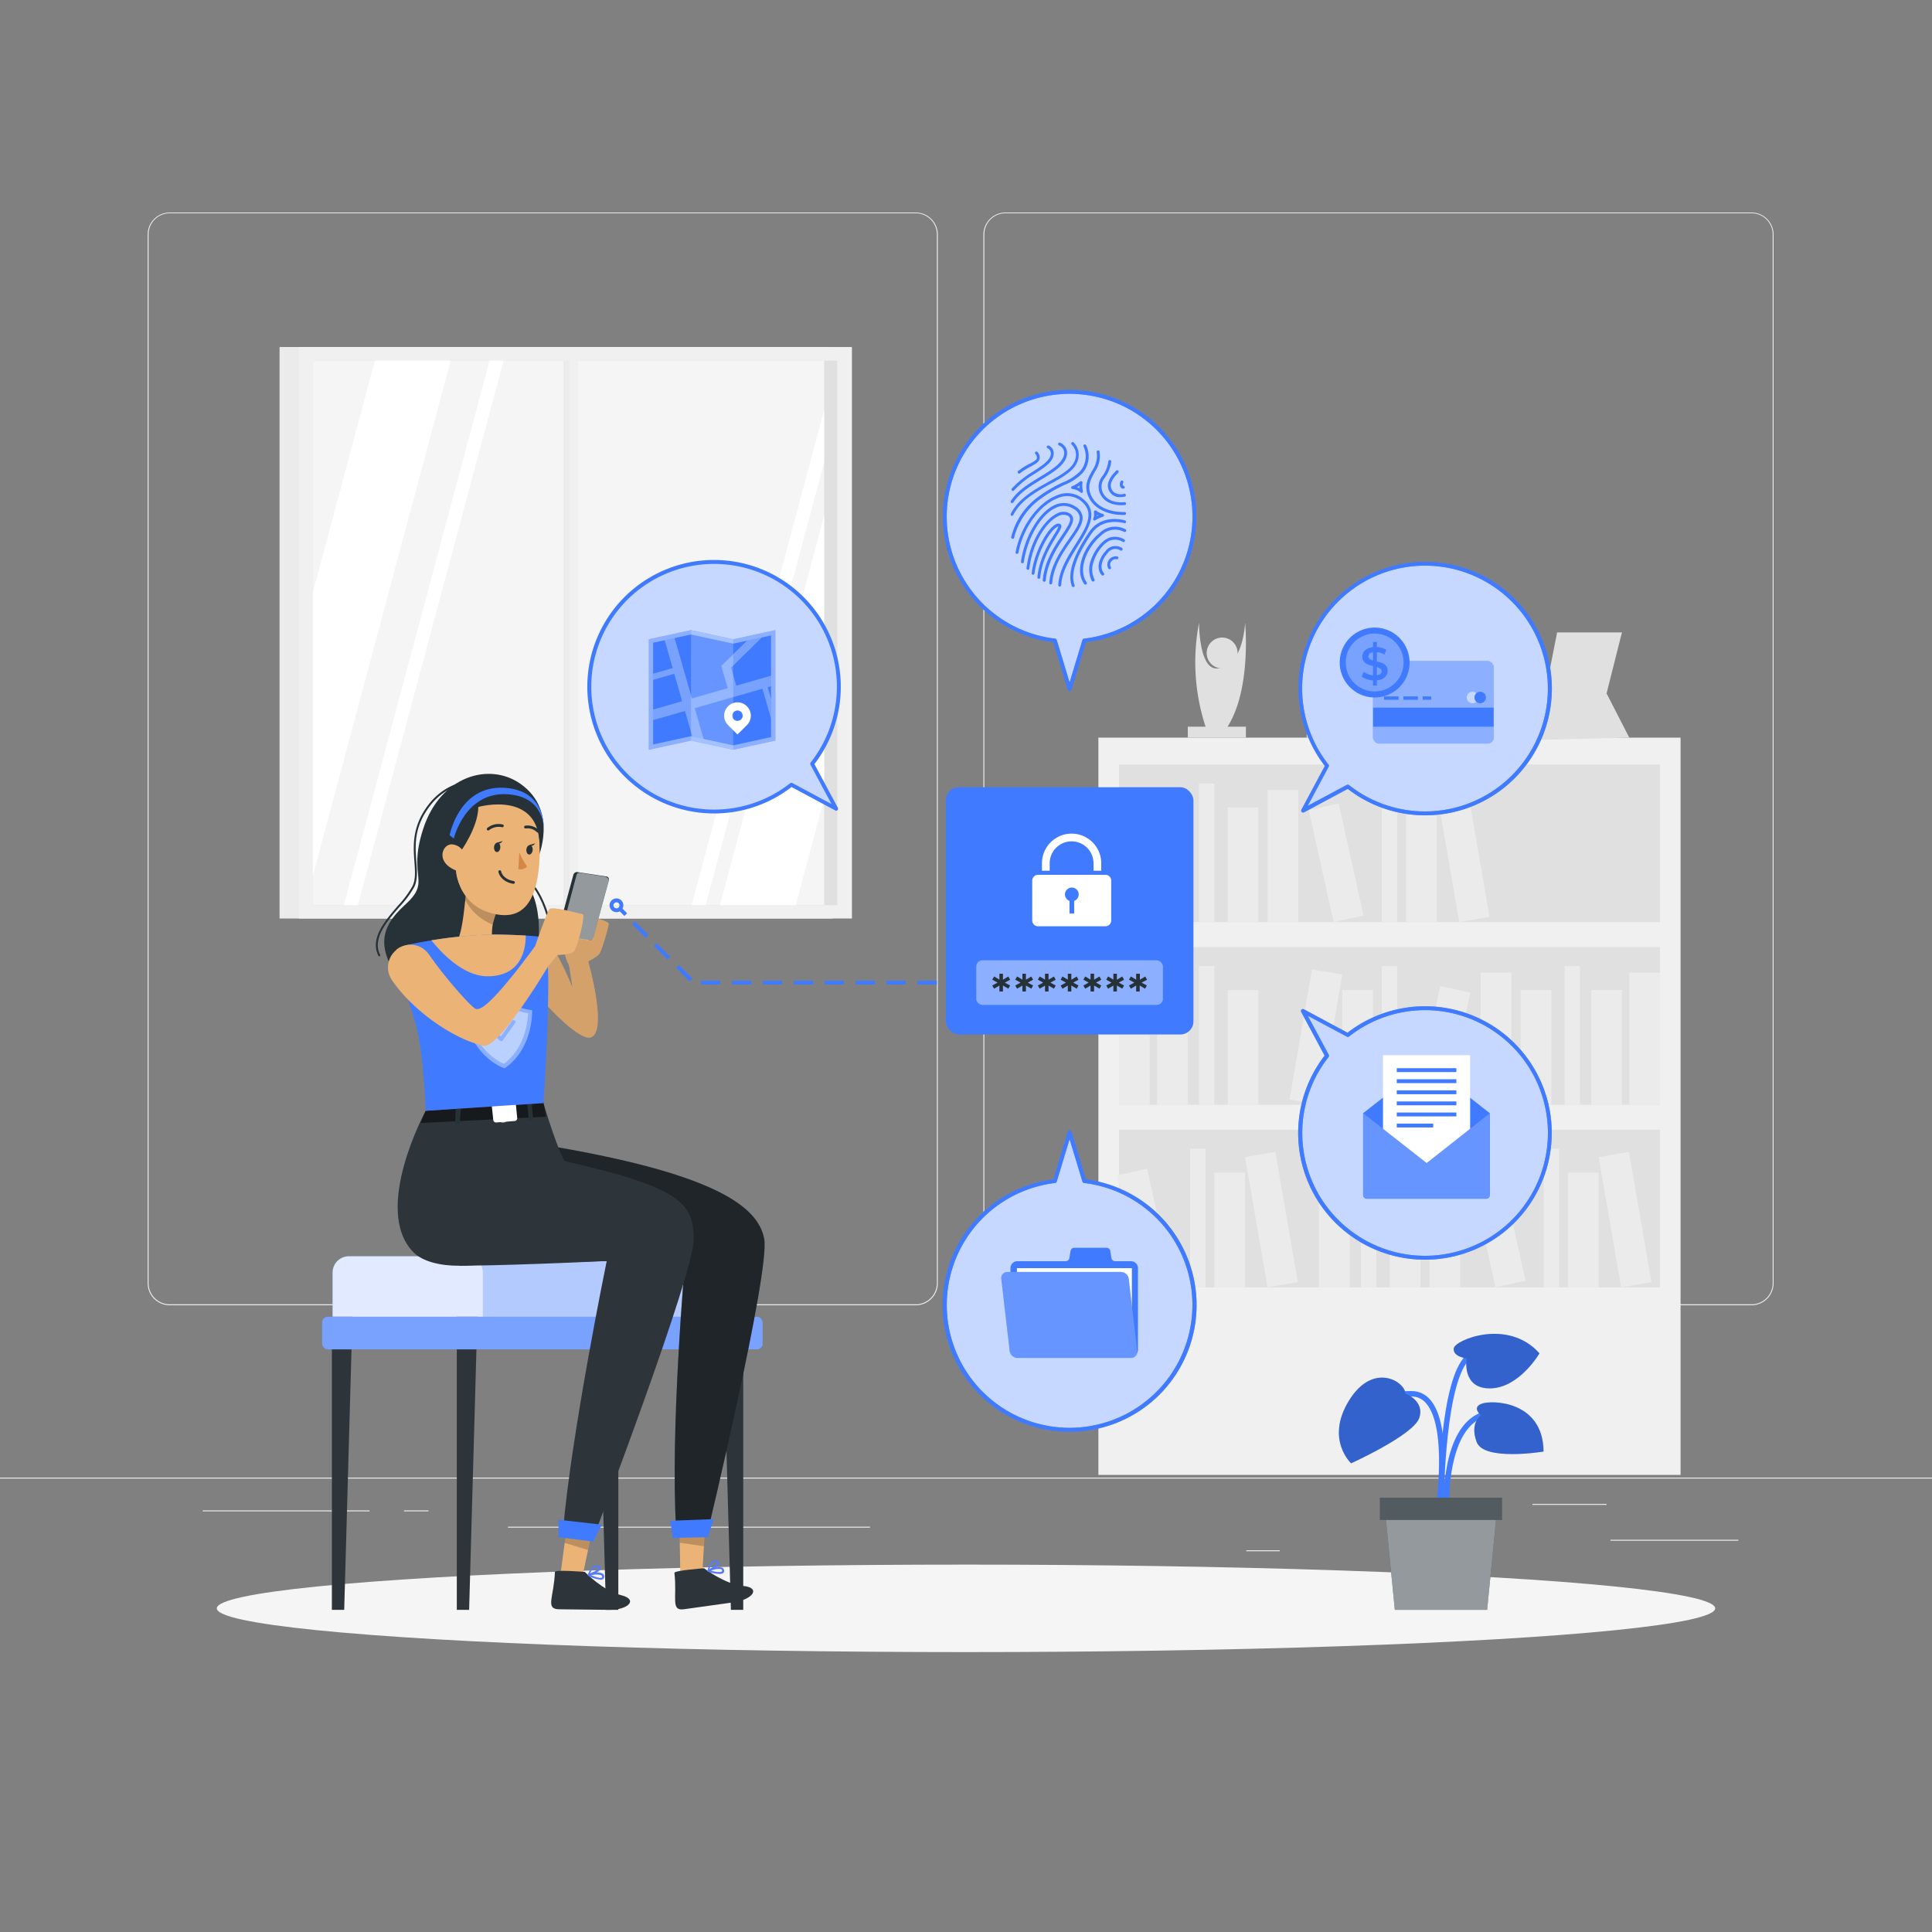 <svg xmlns="http://www.w3.org/2000/svg" viewBox="0 0 500 500"><rect x="0" y="0" width="500" height="500" fill="#808080" stroke="none"/><g id="freepik--background-complete--inject-58"><rect y="382.4" width="500" height="0.25" style="fill:#ebebeb"></rect><rect x="416.78" y="398.49" width="33.12" height="0.25" style="fill:#ebebeb"></rect><rect x="322.53" y="401.21" width="8.69" height="0.25" style="fill:#ebebeb"></rect><rect x="396.59" y="389.21" width="19.19" height="0.25" style="fill:#ebebeb"></rect><rect x="52.46" y="390.89" width="43.19" height="0.25" style="fill:#ebebeb"></rect><rect x="104.56" y="390.89" width="6.33" height="0.25" style="fill:#ebebeb"></rect><rect x="131.47" y="395.11" width="93.68" height="0.25" style="fill:#ebebeb"></rect><path d="M237,337.8H43.91a5.71,5.71,0,0,1-5.7-5.71V60.66A5.71,5.71,0,0,1,43.91,55H237a5.71,5.71,0,0,1,5.71,5.71V332.09A5.71,5.71,0,0,1,237,337.8ZM43.91,55.2a5.46,5.46,0,0,0-5.45,5.46V332.09a5.46,5.46,0,0,0,5.45,5.46H237a5.47,5.47,0,0,0,5.46-5.46V60.66A5.47,5.47,0,0,0,237,55.2Z" style="fill:#ebebeb"></path><path d="M453.31,337.8H260.21a5.72,5.72,0,0,1-5.71-5.71V60.66A5.72,5.72,0,0,1,260.21,55h193.1A5.71,5.71,0,0,1,459,60.66V332.09A5.71,5.71,0,0,1,453.31,337.8ZM260.21,55.2a5.47,5.47,0,0,0-5.46,5.46V332.09a5.47,5.47,0,0,0,5.46,5.46h193.1a5.47,5.47,0,0,0,5.46-5.46V60.66a5.47,5.47,0,0,0-5.46-5.46Z" style="fill:#ebebeb"></path><rect x="72.35" y="89.81" width="143.13" height="147.9" style="fill:#ebebeb"></rect><rect x="77.35" y="89.81" width="143.13" height="147.9" style="fill:#f0f0f0"></rect><rect x="80.96" y="93.32" width="135.73" height="140.95" style="fill:#e0e0e0"></rect><rect x="80.95" y="93.32" width="132.34" height="140.95" style="fill:#f5f5f5"></rect><rect x="145.81" y="93.32" width="2.69" height="140.95" style="fill:#ebebeb"></rect><polygon points="130.33 93.32 92.61 234.27 88.99 234.27 126.71 93.32 130.33 93.32" style="fill:#fff"></polygon><rect x="147.34" y="91.14" width="2.3" height="145.83" style="fill:#f0f0f0"></rect><polygon points="116.64 93.32 80.95 226.71 80.95 153.39 97.02 93.32 116.64 93.32" style="fill:#fff"></polygon><polygon points="213.29 106.11 213.29 119.64 182.61 234.27 178.99 234.27 213.29 106.11" style="fill:#fff"></polygon><polygon points="213.29 133.43 213.29 206.75 205.93 234.27 186.31 234.27 213.29 133.43" style="fill:#fff"></polygon><rect x="284.26" y="190.9" width="150.67" height="190.8" style="fill:#f0f0f0"></rect><rect x="289.59" y="197.85" width="140.02" height="40.8" style="fill:#e0e0e0"></rect><rect x="289.59" y="204.46" width="7.95" height="34.19" style="fill:#ebebeb"></rect><rect x="328.05" y="204.46" width="7.95" height="34.19" style="fill:#ebebeb"></rect><rect x="374.68" y="204.03" width="7.95" height="34.19" transform="translate(-32.05 67.52) rotate(-9.78)" style="fill:#ebebeb"></rect><rect x="299.45" y="208.97" width="7.95" height="29.69" style="fill:#ebebeb"></rect><rect x="317.73" y="208.97" width="7.95" height="29.69" style="fill:#ebebeb"></rect><rect x="363.88" y="208.97" width="7.95" height="29.69" style="fill:#ebebeb"></rect><rect x="341.81" y="208.46" width="7.95" height="29.69" transform="translate(-40.2 80.32) rotate(-12.53)" style="fill:#ebebeb"></rect><rect x="310.3" y="202.76" width="3.98" height="35.89" style="fill:#ebebeb"></rect><rect x="357.61" y="202.76" width="3.98" height="35.89" style="fill:#ebebeb"></rect><rect x="289.59" y="245.11" width="140.02" height="40.8" transform="translate(719.2 531.03) rotate(180)" style="fill:#e0e0e0"></rect><rect x="421.66" y="251.72" width="7.95" height="34.19" transform="translate(851.27 537.63) rotate(180)" style="fill:#ebebeb"></rect><rect x="383.2" y="251.72" width="7.95" height="34.19" transform="translate(774.35 537.63) rotate(180)" style="fill:#ebebeb"></rect><rect x="336.57" y="251.29" width="7.95" height="34.19" transform="translate(630.56 590.72) rotate(-170.22)" style="fill:#ebebeb"></rect><rect x="411.8" y="256.23" width="7.95" height="29.69" transform="translate(831.56 542.14) rotate(180)" style="fill:#ebebeb"></rect><rect x="393.52" y="256.23" width="7.95" height="29.69" transform="translate(794.99 542.14) rotate(180)" style="fill:#ebebeb"></rect><rect x="347.37" y="256.23" width="7.95" height="29.69" transform="translate(702.7 542.14) rotate(180)" style="fill:#ebebeb"></rect><rect x="369.43" y="255.72" width="7.95" height="29.69" transform="translate(679.25 615.68) rotate(-167.47)" style="fill:#ebebeb"></rect><rect x="404.92" y="250.02" width="3.98" height="35.89" transform="translate(813.83 535.94) rotate(180)" style="fill:#ebebeb"></rect><rect x="357.61" y="250.02" width="3.98" height="35.89" transform="translate(719.2 535.94) rotate(180)" style="fill:#ebebeb"></rect><rect x="289.59" y="251.72" width="7.95" height="34.19" style="fill:#ebebeb"></rect><rect x="299.45" y="256.23" width="7.95" height="29.69" style="fill:#ebebeb"></rect><rect x="317.73" y="256.23" width="7.95" height="29.69" style="fill:#ebebeb"></rect><rect x="310.3" y="250.02" width="3.98" height="35.89" style="fill:#ebebeb"></rect><rect x="289.59" y="292.37" width="140.02" height="40.8" style="fill:#e0e0e0"></rect><rect x="369.96" y="298.98" width="7.95" height="34.19" style="fill:#ebebeb"></rect><rect x="416.58" y="298.55" width="7.95" height="34.19" transform="translate(-47.5 76.01) rotate(-9.78)" style="fill:#ebebeb"></rect><rect x="341.35" y="303.49" width="7.95" height="29.69" style="fill:#ebebeb"></rect><rect x="359.64" y="303.49" width="7.95" height="29.69" style="fill:#ebebeb"></rect><rect x="405.78" y="303.49" width="7.95" height="29.69" style="fill:#ebebeb"></rect><rect x="383.72" y="302.98" width="7.95" height="29.69" transform="translate(-59.71 91.66) rotate(-12.53)" style="fill:#ebebeb"></rect><rect x="352.21" y="297.28" width="3.98" height="35.89" style="fill:#ebebeb"></rect><rect x="399.52" y="297.28" width="3.98" height="35.89" style="fill:#ebebeb"></rect><rect x="325.07" y="298.55" width="7.95" height="34.19" transform="translate(-48.83 60.47) rotate(-9.78)" style="fill:#ebebeb"></rect><rect x="314.27" y="303.49" width="7.95" height="29.69" style="fill:#ebebeb"></rect><rect x="292.21" y="302.98" width="7.95" height="29.69" transform="translate(-61.89 71.81) rotate(-12.53)" style="fill:#ebebeb"></rect><rect x="308.01" y="297.28" width="3.98" height="35.89" style="fill:#ebebeb"></rect><path d="M307.4,190.9v-2.83H312a53.72,53.72,0,0,1-1.69-26.89s-.06,11.74,4.47,11.82c6.94.13,7.46-11.82,7.46-11.82s1.67,17.1-4.55,26.89h4.75v2.83Z" style="fill:#e0e0e0"></path><path d="M320.29,169a4,4,0,1,1-4-4A4,4,0,0,1,320.29,169Z" style="fill:#e0e0e0"></path><path d="M338.17,190.9v-1.65L343,187l-2.42-2.36,6-21.3v13.3s-.83,0-.83,1.91,2.75,1.47,2.75-.11-.9-1.8-.9-1.8V162.76l5.52,21.08L350.68,187l5,2.26v1.65Z" style="fill:#e0e0e0"></path><polygon points="367.85 190.9 367.85 189.59 372.32 188.57 372.32 169.02 376.15 163.66 379.42 167.86 379.42 176.83 381.11 174.48 383.48 173.58 385.17 177.28 381.56 188.57 385.17 189.59 385.17 190.9 367.85 190.9" style="fill:#e0e0e0"></polygon><polygon points="397.5 191.5 402.98 163.66 419.76 163.66 415.78 179.45 421.66 190.9 397.5 191.5" style="fill:#e0e0e0"></polygon></g><g id="freepik--Shadow--inject-58"><ellipse id="freepik--path--inject-58" cx="250" cy="416.24" rx="193.89" ry="11.32" style="fill:#f5f5f5"></ellipse></g><g id="freepik--Plant--inject-58"><path d="M373,390c.12-.85,3-20.76-2.77-27.63a6.25,6.25,0,0,0-4.8-2.36c-11.67-.28-13.27,9.1-13.28,9.19l1.37.21c.06-.33,1.44-8.26,11.87-8a4.87,4.87,0,0,1,3.77,1.87c5.38,6.39,2.49,26.32,2.46,26.52Z" style="fill:#407BFF"></path><path d="M373.66,389.05l1.39,0c0-.19-.46-18.35,8.49-22.1,8.77-3.67,12.72,3.88,12.88,4.2l1.24-.62c0-.09-4.67-9.05-14.66-4.86C373.17,369.75,373.64,388.26,373.66,389.05Z" style="fill:#407BFF"></path><path d="M373.62,390.48c0-.29.09-29,5.69-37.42,5.37-8.06,14.05-4.27,14.41-4.1l.58-1.27c-.1,0-10.11-4.46-16.15,4.6-5.84,8.75-5.92,37-5.92,38.19Z" style="fill:#407BFF"></path><path d="M363.72,360.66s5.09,1.87,3.58,6.31-17.63,11.73-17.63,11.73-6.75-6.18-.55-16.24S363.58,357.48,363.72,360.66Z" style="fill:#407BFF"></path><path d="M379.56,351.55s-3.62-.39-3.33-2.59,14.06-7.88,22.19,1.29c0,0-5.2,8.94-12.72,9.06S379.56,351.55,379.56,351.55Z" style="fill:#407BFF"></path><path d="M383.27,366.27s-2.5-2,.2-3,15.91-.71,16,12.39c0,0-15.4,2.56-17.3-2.43S383.27,366.27,383.27,366.27Z" style="fill:#407BFF"></path><path d="M363.72,360.66s5.09,1.87,3.58,6.31-17.63,11.73-17.63,11.73-6.75-6.18-.55-16.24S363.58,357.48,363.72,360.66Z" style="opacity:0.2;isolation:isolate"></path><path d="M379.56,351.55s-3.62-.39-3.33-2.59,14.06-7.88,22.19,1.29c0,0-5.2,8.94-12.72,9.06S379.56,351.55,379.56,351.55Z" style="opacity:0.2;isolation:isolate"></path><path d="M383.27,366.27s-2.5-2,.2-3,15.91-.71,16,12.39c0,0-15.4,2.56-17.3-2.43S383.27,366.27,383.27,366.27Z" style="opacity:0.2;isolation:isolate"></path><polygon points="360.98 416.63 384.87 416.63 387.45 390.48 358.4 390.48 360.98 416.63" style="fill:#263238"></polygon><polygon points="360.98 416.63 384.87 416.63 387.45 390.48 358.4 390.48 360.98 416.63" style="fill:#fff;opacity:0.5;isolation:isolate"></polygon><rect x="357.13" y="387.59" width="31.6" height="5.77" transform="translate(745.85 780.95) rotate(180)" style="fill:#263238"></rect><rect x="357.13" y="387.59" width="31.6" height="5.77" transform="translate(745.85 780.95) rotate(180)" style="fill:#fff;opacity:0.2;isolation:isolate"></rect></g><g id="freepik--Documents--inject-58"><path d="M346,316.08a32.29,32.29,0,1,0,2.86-48.2l-11.6-6.22,6.22,11.6A32.3,32.3,0,0,0,346,316.08Z" style="fill:#407BFF"></path><path d="M346,316.08a32.29,32.29,0,1,0,2.86-48.2l-11.6-6.22,6.22,11.6A32.3,32.3,0,0,0,346,316.08Z" style="fill:#fff;opacity:0.7"></path><path d="M368,276.16,352.78,288.1v21.13a1,1,0,0,0,1,1h30.79a1,1,0,0,0,1-1V288.1l-15.23-11.94A2,2,0,0,0,368,276.16Z" style="fill:#407BFF"></path><rect x="357.92" y="273.09" width="22.55" height="30.59" style="fill:#fff"></rect><path d="M369.22,301,352.78,288.1v21.13a1,1,0,0,0,1,1h30.79a1,1,0,0,0,1-1V288.1Z" style="fill:#407BFF"></path><path d="M369.22,301,352.78,288.1v21.13a1,1,0,0,0,1,1h30.79a1,1,0,0,0,1-1V288.1Z" style="fill:#fff;opacity:0.2"></path><rect x="361.48" y="276.45" width="15.43" height="1" style="fill:#407BFF"></rect><rect x="361.48" y="279.31" width="15.43" height="1" style="fill:#407BFF"></rect><rect x="361.48" y="282.18" width="15.43" height="1" style="fill:#407BFF"></rect><rect x="361.48" y="285.05" width="15.43" height="1" style="fill:#407BFF"></rect><rect x="361.48" y="287.92" width="15.43" height="1" style="fill:#407BFF"></rect><rect x="361.48" y="290.79" width="9.43" height="1" style="fill:#407BFF"></rect><path d="M368.81,326a32.77,32.77,0,0,1-26-52.81l-6.06-11.31a.49.49,0,0,1,.09-.59.5.5,0,0,1,.59-.09l11.31,6.07a32.79,32.79,0,1,1,20,58.73Zm-30.36-63.13L343.89,273a.5.5,0,0,1-.05.54,31.79,31.79,0,1,0,5.3-5.3.48.48,0,0,1-.55.05Z" style="fill:#407BFF"></path><g style="opacity:0.7"><path d="M368.81,326a32.77,32.77,0,0,1-26-52.81l-6.06-11.31a.49.49,0,0,1,.09-.59.5.5,0,0,1,.59-.09l11.31,6.07a32.79,32.79,0,1,1,20,58.73Zm-30.36-63.13L343.89,273a.5.5,0,0,1-.05.54,31.79,31.79,0,1,0,5.3-5.3.48.48,0,0,1-.55.05Z" style="fill:#407BFF"></path></g></g><g id="freepik--Card--inject-58"><path d="M391.64,201.05a32.29,32.29,0,1,0-48.19-2.86l-6.22,11.6,11.6-6.21A32.29,32.29,0,0,0,391.64,201.05Z" style="fill:#407BFF"></path><path d="M391.64,201.05a32.29,32.29,0,1,0-48.19-2.86l-6.22,11.6,11.6-6.21A32.29,32.29,0,0,0,391.64,201.05Z" style="fill:#fff;opacity:0.7"></path><rect x="355.32" y="171.07" width="31.25" height="21.36" rx="1.52" style="fill:#407BFF"></rect><path d="M386.57,172.59v10.54H355.32V172.59a1.52,1.52,0,0,1,1.52-1.52h28.22A1.52,1.52,0,0,1,386.57,172.59Z" style="fill:#fff;opacity:0.4"></path><path d="M355.32,188.08h31.25v2.84a1.52,1.52,0,0,1-1.51,1.51H356.84a1.52,1.52,0,0,1-1.52-1.51Z" style="fill:#fff;opacity:0.4"></path><circle cx="381.07" cy="180.51" r="1.49" style="fill:#fff;opacity:0.5"></circle><circle cx="383.07" cy="180.51" r="1.49" style="fill:#407BFF"></circle><rect x="358.19" y="180.23" width="3.76" height="0.86" style="fill:#407BFF"></rect><rect x="363.19" y="180.23" width="3.76" height="0.86" style="fill:#407BFF"></rect><rect x="368.19" y="180.23" width="2.2" height="0.86" style="fill:#407BFF"></rect><circle cx="355.77" cy="171.46" r="9.05" transform="translate(107.16 478.33) rotate(-76.72)" style="fill:#407BFF"></circle><circle cx="355.77" cy="171.46" r="7.49" transform="translate(107.16 478.33) rotate(-76.72)" style="fill:#fff;opacity:0.3"></circle><path d="M356.34,176.07v1.34h-1v-1.33a5.22,5.22,0,0,1-2.94-1l.54-1.21a4.76,4.76,0,0,0,2.4.91v-2.4c-1.33-.33-2.76-.76-2.76-2.43,0-1.22.89-2.29,2.76-2.47v-1.35h1v1.33a5.18,5.18,0,0,1,2.44.73l-.5,1.21a4.88,4.88,0,0,0-1.94-.64v2.42c1.33.32,2.78.74,2.78,2.41C359.12,174.82,358.22,175.88,356.34,176.07Zm-1-5.13V168.8c-.85.13-1.21.57-1.21,1.09S354.66,170.73,355.36,170.94Zm2.23,2.77c0-.59-.53-.87-1.25-1.07v2.12C357.22,174.63,357.59,174.22,357.59,173.71Z" style="fill:#407BFF"></path><path d="M368.8,211a32.64,32.64,0,0,1-20-6.84l-11.31,6.06a.5.5,0,0,1-.59-.08.49.49,0,0,1-.09-.59l6.06-11.32A32.79,32.79,0,1,1,392,201.4h0A32.74,32.74,0,0,1,368.8,211Zm-20-7.93a.5.5,0,0,1,.31.1,31.77,31.77,0,0,0,42.15-2.48h0a31.8,31.8,0,1,0-47.45-2.82.52.52,0,0,1,.05.55l-5.44,10.14,10.14-5.43A.53.53,0,0,1,348.83,203.08Zm42.81-2h0Z" style="fill:#407BFF"></path><g style="opacity:0.7"><path d="M368.8,211a32.64,32.64,0,0,1-20-6.84l-11.31,6.06a.5.5,0,0,1-.59-.08.49.49,0,0,1-.09-.59l6.06-11.32A32.79,32.79,0,1,1,392,201.4h0A32.74,32.74,0,0,1,368.8,211Zm-20-7.93a.5.5,0,0,1,.31.1,31.77,31.77,0,0,0,42.15-2.48h0a31.8,31.8,0,1,0-47.45-2.82.52.52,0,0,1,.05.55l-5.44,10.14,10.14-5.43A.53.53,0,0,1,348.83,203.08Zm42.81-2h0Z" style="fill:#407BFF"></path></g></g><g id="freepik--Folder--inject-58"><path d="M244.52,337.74a32.3,32.3,0,1,0,36.1-32.06l-3.81-12.6-3.8,12.6A32.3,32.3,0,0,0,244.52,337.74Z" style="fill:#407BFF"></path><path d="M244.52,337.74a32.3,32.3,0,1,0,36.1-32.06l-3.81-12.6-3.8,12.6A32.3,32.3,0,0,0,244.52,337.74Z" style="fill:#fff;opacity:0.7"></path><path d="M292.71,326.4h-4.13a1,1,0,0,1-.94-.79l-.31-1.9a1,1,0,0,0-.94-.79H278a1,1,0,0,0-.94.79l-.31,1.9a1,1,0,0,1-.94.79H263.3a1.8,1.8,0,0,0-1.8,1.8v21.11a1.79,1.79,0,0,0,1.8,1.79h29.41a1.8,1.8,0,0,0,1.8-1.79V328.2A1.81,1.81,0,0,0,292.71,326.4Z" style="fill:#407BFF"></path><rect x="263.18" y="328.2" width="29.75" height="21.11" style="fill:#fff"></rect><path d="M292.71,351.44H263.3a2.08,2.08,0,0,1-2-1.82L259.13,331a1.58,1.58,0,0,1,1.58-1.82h29.42a2.1,2.1,0,0,1,2,1.82l2.16,18.59A1.59,1.59,0,0,1,292.71,351.44Z" style="fill:#407BFF"></path><path d="M292.71,351.44H263.3a2.08,2.08,0,0,1-2-1.82L259.13,331a1.58,1.58,0,0,1,1.58-1.82h29.42a2.1,2.1,0,0,1,2,1.82l2.16,18.59A1.59,1.59,0,0,1,292.71,351.44Z" style="fill:#fff;opacity:0.2"></path><path d="M276.81,370.54a32.79,32.79,0,0,1-4.19-65.32l3.71-12.28a.52.52,0,0,1,1,0L281,305.22a32.79,32.79,0,0,1-4.19,65.32Zm0-75.73-3.33,11a.5.5,0,0,1-.42.35,31.79,31.79,0,1,0,7.5,0,.51.51,0,0,1-.42-.35Z" style="fill:#407BFF"></path><g style="opacity:0.7"><path d="M276.81,370.54a32.79,32.79,0,0,1-4.19-65.32l3.71-12.28a.52.52,0,0,1,1,0L281,305.22a32.79,32.79,0,0,1-4.19,65.32Zm0-75.73-3.33,11a.5.5,0,0,1-.42.35,31.79,31.79,0,1,0,7.5,0,.51.51,0,0,1-.42-.35Z" style="fill:#407BFF"></path></g></g><g id="freepik--Fingerprint--inject-58"><path d="M309.11,133.71A32.3,32.3,0,1,0,273,165.78l3.8,12.59,3.81-12.59A32.3,32.3,0,0,0,309.11,133.71Z" style="fill:#407BFF"></path><path d="M309.11,133.71A32.3,32.3,0,1,0,273,165.78l3.8,12.59,3.81-12.59A32.3,32.3,0,0,0,309.11,133.71Z" style="fill:#fff;opacity:0.7"></path><path d="M270.19,150.55h0a.37.37,0,0,1-.33-.41c.44-4.87,3.06-8.8,5-11.66,1.28-1.92,2.28-3.43,2.08-4.33a1.1,1.1,0,0,0-.57-.67,2.71,2.71,0,0,0-2.57.14c-3,1.47-6.58,6.71-7.4,13.51a.37.37,0,1,1-.74-.09c.85-7.06,4.66-12.54,7.81-14.1a3.35,3.35,0,0,1,3.28-.11,1.8,1.8,0,0,1,.92,1.16c.28,1.21-.76,2.76-2.18,4.9-1.87,2.8-4.43,6.64-4.86,11.32A.37.37,0,0,1,270.19,150.55Z" style="fill:#407BFF"></path><path d="M271.91,151.24h0a.37.37,0,0,1-.35-.4c.33-4.6,3-8.35,5.08-11.36,1.64-2.34,3.05-4.36,2.75-5.9a3,3,0,0,0-1.51-1.86,4.65,4.65,0,0,0-4.69-.28c-3.78,1.73-7.31,7.75-8.22,14a.38.38,0,0,1-.43.32.38.38,0,0,1-.31-.43c.94-6.49,4.66-12.76,8.65-14.58a5.44,5.44,0,0,1,5.4.32,3.7,3.7,0,0,1,1.84,2.36c.37,1.85-1.06,3.89-2.87,6.47-2.06,2.93-4.62,6.59-4.94,11A.37.37,0,0,1,271.91,151.24Z" style="fill:#407BFF"></path><path d="M268.83,149.8h0a.38.38,0,0,1-.34-.4c.37-4.59,2.82-8.61,4.28-11a12.39,12.39,0,0,0,1.16-2.13c-1.58.17-5.42,6-6.2,12.14a.37.37,0,0,1-.42.33.38.38,0,0,1-.32-.42c.76-6.08,4.79-12.81,6.94-12.81h0a.69.69,0,0,1,.66.33c.29.53-.2,1.34-1.19,2.95-1.52,2.5-3.82,6.27-4.17,10.68A.38.38,0,0,1,268.83,149.8Z" style="fill:#407BFF"></path><path d="M274.23,151.8h0a.36.36,0,0,1-.35-.39c.2-3.79,2.46-7.39,4.45-10.56,2.92-4.65,5.22-8.33,1.24-11.36a5.79,5.79,0,0,0-5.83-.57c-4.69,1.8-9,7.74-10.16,14.12a.39.39,0,0,1-.44.3.38.38,0,0,1-.3-.44c1.25-6.62,5.72-12.79,10.63-14.68a6.46,6.46,0,0,1,6.55.68c4.53,3.44,1.82,7.77-1.06,12.35-2,3.24-4.14,6.6-4.33,10.2A.38.38,0,0,1,274.23,151.8Z" style="fill:#407BFF"></path><path d="M277.75,151.92a.39.39,0,0,1-.35-.25c-1.2-3.17.31-7.88,4.47-14,2.81-4.12,7.42-3.49,9.27-3a.37.37,0,1,1-.18.72c-1.7-.42-5.93-1-8.47,2.73-4,5.82-5.48,10.42-4.39,13.31a.36.36,0,0,1-.22.48A.28.28,0,0,1,277.75,151.92Z" style="fill:#407BFF"></path><path d="M280.9,151.3a.38.38,0,0,1-.31-.16c-2.67-3.82,0-10,4.15-13.34a5.69,5.69,0,0,1,6.47-.85.38.38,0,1,1-.34.67,5,5,0,0,0-5.65.76c-3.82,3.09-6.41,8.9-4,12.33a.37.37,0,0,1-.09.52A.4.4,0,0,1,280.9,151.3Z" style="fill:#407BFF"></path><path d="M282.88,150.5a.39.39,0,0,1-.33-.19,6.76,6.76,0,0,1-.17-5.47c.85-2.47,2.77-4.86,4.45-5.58a4.57,4.57,0,0,1,4.12.34.37.37,0,1,1-.37.65,3.77,3.77,0,0,0-3.46-.3c-1.3.56-3.16,2.63-4,5.13a6,6,0,0,0,.12,4.87.38.38,0,0,1-.15.51A.39.39,0,0,1,282.88,150.5Z" style="fill:#407BFF"></path><path d="M285.38,148.94a.34.34,0,0,1-.28-.13c-1.34-1.48-.94-4,1-6.17a3.14,3.14,0,0,1,4.25-.83.37.37,0,0,1,.13.51.38.38,0,0,1-.52.13,2.4,2.4,0,0,0-3.3.69c-1.93,2.16-1.86,4.2-1,5.17a.38.38,0,0,1,0,.53A.35.35,0,0,1,285.38,148.94Z" style="fill:#407BFF"></path><path d="M287.16,147.32a.38.38,0,0,1-.34-.21,2.17,2.17,0,0,1,2.35-3.1.38.38,0,0,1-.21.73,1.26,1.26,0,0,0-1.19.38,1.25,1.25,0,0,0-.27,1.66.37.37,0,0,1-.18.5A.32.32,0,0,1,287.16,147.32Z" style="fill:#407BFF"></path><path d="M262.06,139.44a.42.42,0,0,1-.37-.42h0a18.29,18.29,0,0,1,6.84-10.31,37.28,37.28,0,0,1,6.58-3.89A13,13,0,0,0,279.5,122a5.88,5.88,0,0,0,.91-6.46.38.38,0,0,1,.18-.5.39.39,0,0,1,.5.19,6.63,6.63,0,0,1-1,7.27,13.47,13.47,0,0,1-4.62,3,36.35,36.35,0,0,0-6.46,3.82,17.59,17.59,0,0,0-6.55,9.8A.33.33,0,0,1,262.06,139.44Z" style="fill:#407BFF"></path><path d="M261.93,133.47a.35.35,0,0,1-.17,0,.37.37,0,0,1-.16-.5c2-4,6.17-6.3,9.84-8.33,3.43-1.89,6.39-3.52,6.91-6.06a3.72,3.72,0,0,0-1-3.53.37.37,0,0,1,0-.53.38.38,0,0,1,.53,0,4.53,4.53,0,0,1,1.17,4.21c-.59,2.86-3.7,4.58-7.29,6.56s-7.63,4.21-9.53,8A.38.38,0,0,1,261.93,133.47Z" style="fill:#407BFF"></path><path d="M261.93,130.17a.35.35,0,0,1-.2,0,.38.38,0,0,1-.12-.52c1.68-2.67,4.68-4.49,7.58-6.25s5.83-3.54,6.2-5.82a2.12,2.12,0,0,0-1.35-2.32.39.39,0,0,1-.15-.51.37.37,0,0,1,.51-.15,2.87,2.87,0,0,1,1.73,3.1c-.43,2.62-3.4,4.43-6.55,6.34-2.83,1.72-5.75,3.49-7.33,6A.37.37,0,0,1,261.93,130.17Z" style="fill:#407BFF"></path><path d="M262.16,127.06a.38.38,0,0,1-.29-.62,23.81,23.81,0,0,1,5.49-4.41c2.37-1.55,4.42-2.89,4.58-4.48a1.45,1.45,0,0,0-.85-1.55.38.38,0,0,1-.15-.51.36.36,0,0,1,.5-.15,2.18,2.18,0,0,1,1.24,2.28c-.19,1.95-2.37,3.38-4.91,5a23.77,23.77,0,0,0-5.32,4.27A.37.37,0,0,1,262.16,127.06Z" style="fill:#407BFF"></path><path d="M263.75,122.58a.37.37,0,0,1-.28-.14.36.36,0,0,1,0-.52,16.42,16.42,0,0,1,3-1.9c1-.51,1.8-1,1.86-1.38a1.31,1.31,0,0,0-.37-1.14.38.38,0,0,1,0-.53.37.37,0,0,1,.53,0,2.07,2.07,0,0,1,.56,1.75c-.1.81-1.05,1.31-2.25,2a15.67,15.67,0,0,0-2.86,1.8A.4.4,0,0,1,263.75,122.58Z" style="fill:#407BFF"></path><path d="M290.77,133.28c-4.34,0-7.72-1.76-9.07-4.73s-.06-5,1.37-7.43a6.36,6.36,0,0,0,.74-4.16.4.4,0,0,1,.37-.4.35.35,0,0,1,.38.34h0a7,7,0,0,1-.84,4.58c-1.43,2.46-2.47,4.24-1.33,6.75,1.25,2.76,4.48,4.35,8.65,4.29a.37.37,0,0,1,.38.37.38.38,0,0,1-.37.38Z" style="fill:#407BFF"></path><path d="M290.17,130.74c-2.45,0-4.36-.94-5.3-2.67a4.33,4.33,0,0,1,.29-4.68,8,8,0,0,0,1.67-4,.39.39,0,0,1,.42-.33.37.37,0,0,1,.33.41,8.74,8.74,0,0,1-1.82,4.38,3.58,3.58,0,0,0-.23,3.87c.91,1.66,2.9,2.48,5.48,2.24a.39.39,0,0,1,.41.34.37.37,0,0,1-.34.41C290.77,130.73,290.47,130.74,290.17,130.74Z" style="fill:#407BFF"></path><path d="M289.92,128.65a3,3,0,0,1-3.16-3.53,6,6,0,0,1,1.74-2.89l.35-.42a.38.38,0,0,1,.58.49l-.37.42a5.83,5.83,0,0,0-1.56,2.48,2.48,2.48,0,0,0,.7,2.13,3.05,3.05,0,0,0,2.72.46.39.39,0,0,1,.45.29.38.38,0,0,1-.3.45A6.25,6.25,0,0,1,289.92,128.65Z" style="fill:#407BFF"></path><path d="M290.7,126.46l-.13,0a1.11,1.11,0,0,1-.68-.6,1.54,1.54,0,0,1,.1-1.24.38.38,0,1,1,.69.31,1,1,0,0,0-.11.63.38.38,0,0,0,.25.19.37.37,0,0,1,.23.48A.38.38,0,0,1,290.7,126.46Z" style="fill:#407BFF"></path><path d="M279.9,127.55a.39.39,0,0,1-.27-.11,3.78,3.78,0,0,0-2.09-.88.38.38,0,0,1-.32-.32.37.37,0,0,1,.23-.39,8.24,8.24,0,0,0,2.05-1.23.42.42,0,0,1,.44-.08.39.39,0,0,1,.21.39,5.75,5.75,0,0,0,.1,2.11.38.38,0,0,1-.15.45A.36.36,0,0,1,279.9,127.55Zm-1.2-1.48a4.22,4.22,0,0,1,.66.28c0-.23,0-.45,0-.66A7.3,7.3,0,0,1,278.7,126.07Z" style="fill:#407BFF"></path><path d="M283.28,134.71a.35.35,0,0,1-.25-.1.36.36,0,0,1-.09-.43,2.76,2.76,0,0,0,.16-1.59.37.37,0,0,1,.17-.41.37.37,0,0,1,.45,0,5.29,5.29,0,0,0,1.73.83.38.38,0,0,1,.27.38.36.36,0,0,1-.3.35,9,9,0,0,0-1.95.88A.41.41,0,0,1,283.28,134.71Zm.62-1.47a2.16,2.16,0,0,1,0,.35l.38-.18Z" style="fill:#407BFF"></path><path d="M276.81,178.87a.5.5,0,0,1-.48-.35l-3.71-12.29a32.79,32.79,0,1,1,8.38,0l-3.71,12.29A.5.5,0,0,1,276.81,178.87Zm0-76.95a31.79,31.79,0,0,0-3.75,63.36.48.48,0,0,1,.42.35l3.33,11,3.33-11a.49.49,0,0,1,.42-.35,31.79,31.79,0,0,0-3.75-63.36Z" style="fill:#407BFF"></path><g style="opacity:0.7"><path d="M276.81,178.87a.5.5,0,0,1-.48-.35l-3.71-12.29a32.79,32.79,0,1,1,8.38,0l-3.71,12.29A.5.5,0,0,1,276.81,178.87Zm0-76.95a31.79,31.79,0,0,0-3.75,63.36.48.48,0,0,1,.42.35l3.33,11,3.33-11a.49.49,0,0,1,.42-.35,31.79,31.79,0,0,0-3.75-63.36Z" style="fill:#407BFF"></path></g></g><g id="freepik--Map--inject-58"><path d="M162,200.55a32.29,32.29,0,1,1,48.2-2.85l6.21,11.6-11.6-6.22A32.29,32.29,0,0,1,162,200.55Z" style="fill:#407BFF"></path><path d="M162,200.55a32.29,32.29,0,1,1,48.2-2.85l6.21,11.6-11.6-6.22A32.29,32.29,0,0,1,162,200.55Z" style="fill:#fff;opacity:0.7"></path><polygon points="189.75 165.44 178.84 163.07 167.92 165.44 167.92 194.03 178.84 191.66 189.75 194.03 200.66 191.66 200.66 163.07 189.75 165.44" style="fill:#407BFF"></polygon><polygon points="189.75 165.44 178.84 163.07 167.92 165.44 167.92 194.03 178.84 191.66 189.75 194.03 200.66 191.66 200.66 163.07 189.75 165.44" style="fill:#fff;opacity:0.4"></polygon><polygon points="199.55 164.45 199.55 190.76 189.75 192.9 182.09 191.23 179.17 190.6 178.84 190.52 169.03 192.66 169.03 166.34 172.02 165.69 174.58 165.14 178.84 164.21 189.75 166.58 193.35 165.8 197.16 164.97 199.55 164.45" style="fill:#407BFF"></polygon><polygon points="199.55 177.61 198.68 177.86 199.55 180.87 199.55 185.96 197.33 178.24 179.8 183.27 182.09 191.23 179.17 190.6 177.27 184 169.03 186.36 169.03 183.63 176.54 181.48 174.51 174.37 169.03 175.95 169.03 174.36 174.09 172.9 172.02 165.69 174.58 165.14 179.07 180.75 188.33 178.09 186.68 172.35 186.69 172.35 186.68 172.33 193.35 165.8 197.16 164.97 189.2 172.78 190.55 177.46 199.55 174.87 199.55 177.61" style="fill:#fff;opacity:0.3"></polygon><polygon points="178.84 163.07 178.84 191.66 189.75 194.03 189.75 165.44 178.84 163.07" style="fill:#fff;opacity:0.2"></polygon><path d="M193.3,182.78a3.45,3.45,0,0,0-4.88,4.88l2.44,2.43,2.44-2.43A3.45,3.45,0,0,0,193.3,182.78Zm-1.49,3.39h0a1.35,1.35,0,0,1-1.9,0h0a1.35,1.35,0,0,1,0-1.9,1.34,1.34,0,1,1,1.9,1.9Z" style="fill:#fff"></path><path d="M184.83,210.52a32.8,32.8,0,1,1,25.94-12.77l6.07,11.31a.51.51,0,0,1-.09.59.5.5,0,0,1-.59.09l-11.31-6.06A32.69,32.69,0,0,1,184.83,210.52Zm0-64.58a31.79,31.79,0,1,0,19.67,56.75.52.52,0,0,1,.55-.05l10.14,5.44-5.43-10.14a.5.5,0,0,1,0-.55,31.77,31.77,0,0,0-25-51.45Z" style="fill:#407BFF"></path></g><g id="freepik--Password--inject-58"><rect x="245.45" y="253.8" width="2.5" height="1" style="fill:#407BFF"></rect><path d="M242.45,254.8h-5v-1h5Zm-8,0h-5v-1h5Zm-8,0h-5v-1h5Zm-8,0h-5v-1h5Zm-8,0h-5v-1h5Zm-8,0h-5v-1h5Zm-8,0h-5v-1h5Zm-8,0h-5v-1h5Zm-8.06-.82L175,250.45l.71-.71,3.53,3.53Zm-5.64-5.65-3.53-3.52.71-.71,3.52,3.53Zm-5.65-5.64-3.52-3.53.7-.7,3.53,3.52Z" style="fill:#407BFF"></path><rect x="160.56" y="234.56" width="1" height="2.5" transform="translate(-119.56 182.91) rotate(-44.99)" style="fill:#407BFF"></rect><path d="M159.54,236.07a1.78,1.78,0,1,1,1.78-1.77A1.78,1.78,0,0,1,159.54,236.07Zm0-2.55a.78.78,0,1,0,.78.78A.78.78,0,0,0,159.54,233.52Z" style="fill:#407BFF"></path><rect x="244.77" y="203.73" width="64.09" height="63.99" rx="3.4" style="fill:#407BFF"></rect><rect x="252.65" y="248.52" width="48.31" height="11.56" rx="1.59" style="fill:#fff;opacity:0.4"></rect><path d="M260.05,254.3l1.37.75-.47.82-1.39-.82v1.55h-.91v-1.54l-1.38.81-.48-.82,1.38-.75-1.38-.76.48-.83,1.38.82V252h.91v1.55l1.39-.83.47.83Z" style="fill:#263238"></path><path d="M266,254.3l1.37.75-.47.82-1.39-.82v1.55h-.91v-1.54l-1.38.81-.48-.82,1.38-.75-1.38-.76.48-.83,1.38.82V252h.91v1.55l1.39-.83.47.83Z" style="fill:#263238"></path><path d="M271.85,254.3l1.37.75-.47.82-1.39-.82v1.55h-.91v-1.54l-1.38.81-.48-.82,1.38-.75-1.38-.76.48-.83,1.38.82V252h.91v1.55l1.39-.83.47.83Z" style="fill:#263238"></path><path d="M277.75,254.3l1.36.75-.46.82-1.39-.82v1.55h-.91v-1.54l-1.38.81-.48-.82,1.38-.75-1.38-.76.48-.83,1.38.82V252h.91v1.55l1.39-.83.46.83Z" style="fill:#263238"></path><path d="M283.65,254.3l1.36.75-.46.82-1.4-.82,0,1.55h-.92l0-1.54-1.38.81-.48-.82,1.38-.75-1.38-.76.48-.83,1.38.82,0-1.54h.92l0,1.55,1.4-.83.46.83Z" style="fill:#263238"></path><path d="M289.54,254.3l1.37.75-.47.82-1.39-.82v1.55h-.91v-1.54l-1.37.81-.48-.82,1.37-.75-1.37-.76.48-.83,1.37.82V252h.91v1.55l1.39-.83.47.83Z" style="fill:#263238"></path><path d="M295.44,254.3l1.37.75-.47.82-1.39-.82v1.55h-.91v-1.54l-1.38.81-.48-.82,1.38-.75-1.38-.76.48-.83,1.38.82V252H295v1.55l1.39-.83.47.83Z" style="fill:#263238"></path><path d="M285,225.35h-2v-1.94a5.67,5.67,0,1,0-11.34,0v1.94h-2v-1.94a7.67,7.67,0,1,1,15.34,0Z" style="fill:#fff"></path><path d="M286.08,226.4H268.64a1.5,1.5,0,0,0-1.5,1.5v10.33a1.5,1.5,0,0,0,1.5,1.49h17.44a1.5,1.5,0,0,0,1.5-1.49V227.9A1.5,1.5,0,0,0,286.08,226.4ZM278,233.15v3.28h-1.22v-3.28a1.78,1.78,0,1,1,1.22,0Z" style="fill:#fff"></path></g><g id="freepik--Character--inject-58"><path d="M90.3,325.13h98.86a4.2,4.2,0,0,1,4.2,4.2v12.34a0,0,0,0,1,0,0H86.09a0,0,0,0,1,0,0V329.33A4.2,4.2,0,0,1,90.3,325.13Z" style="fill:#407BFF"></path><path d="M90.3,325.13h98.86a4.2,4.2,0,0,1,4.2,4.2v12.34a0,0,0,0,1,0,0H86.09a0,0,0,0,1,0,0V329.33A4.2,4.2,0,0,1,90.3,325.13Z" style="fill:#fff;opacity:0.6"></path><path d="M90.3,325.13h30.46a4.2,4.2,0,0,1,4.2,4.2v12.34a0,0,0,0,1,0,0H86.09a0,0,0,0,1,0,0V329.33A4.2,4.2,0,0,1,90.3,325.13Z" style="fill:#fff;opacity:0.6"></path><polygon points="160.02 416.63 156.83 416.63 154.7 340.77 160.02 340.77 160.02 416.63" style="fill:#2e353a"></polygon><polygon points="89.08 416.63 85.89 416.63 85.89 340.77 91.21 340.77 89.08 416.63" style="fill:#2e353a"></polygon><polygon points="121.41 416.63 118.22 416.63 118.22 340.77 123.54 340.77 121.41 416.63" style="fill:#2e353a"></polygon><polygon points="192.35 416.63 189.16 416.63 187.03 340.77 192.35 340.77 192.35 416.63" style="fill:#2e353a"></polygon><rect x="83.36" y="340.77" width="114" height="8.44" rx="1.45" style="fill:#407BFF"></rect><rect x="83.36" y="340.77" width="114" height="8.44" rx="1.45" style="fill:#fff;opacity:0.3"></rect><path d="M141.84,246.26a.2.2,0,0,1-.11,0,.25.25,0,0,1-.11-.34c2-4-.58-11.95-3.36-15.93a7.82,7.82,0,0,1-.62-7.87.26.26,0,0,1,.34-.1.25.25,0,0,1,.09.34,7.31,7.31,0,0,0,.6,7.34c2.85,4.09,5.52,12.32,3.39,16.45A.24.24,0,0,1,141.84,246.26Z" style="fill:#263238"></path><path d="M139.17,222.21s5.51-12.25-4.41-19.31c-8-5.71-20.77-2.23-25.25,11.64-4.17,12.86,2.37,13.25-4.75,19.69s-6.91,11.8-.49,20.85,20.37,11.62,28.1,5.26,8.64-22.71,5.22-29.44S139.17,222.21,139.17,222.21Z" style="fill:#263238"></path><path d="M98.17,247.5a.25.25,0,0,1-.23-.14c-2.27-4.46,1.63-9,5.08-13a25.91,25.91,0,0,0,3.75-5.07c.82-1.74.66-3.84.48-6.27-.3-4-.67-9.06,3.51-14.6,6.61-8.78,16.82-6.27,16.93-6.24a.25.25,0,0,1,.18.3.26.26,0,0,1-.31.18c-.1,0-10-2.45-16.4,6.06-4.07,5.4-3.72,10.11-3.41,14.26.18,2.5.34,4.66-.52,6.53a25.92,25.92,0,0,1-3.84,5.17c-3.34,3.89-7.13,8.29-5,12.45a.26.26,0,0,1-.11.34Z" style="fill:#263238"></path><path d="M140,242.39c2.62-.54,8.13,13.08,8.13,13.08l-.89-5.87,5-.82s5.27,18.58.53,19.74c-2.74.66-10.22-6.83-14.79-12.32Z" style="fill:#ebb376"></path><path d="M140,242.39c2.62-.54,8.13,13.08,8.13,13.08l-.89-5.87,5-.82s5.27,18.58.53,19.74c-2.74.66-10.22-6.83-14.79-12.32Z" style="opacity:0.1;isolation:isolate"></path><polygon points="181.74 407.68 176.06 407.1 175.92 399.1 175.81 391.75 182.67 391.33 182.18 399.99 181.74 407.68" style="fill:#ebb376"></polygon><path d="M174.54,407.06c-.07-.62,7.66-1.2,7.66-1.2s5.39,4.14,10.11,4.58,2.56,3.54-2.56,4.25l-12.66,1.77C173.45,417,175.29,413.55,174.54,407.06Z" style="fill:#2e353a"></path><path d="M186.09,407.32a11.41,11.41,0,0,1-2.9-.55.21.21,0,0,1-.1-.06h0l0,0a.26.26,0,0,1,0-.19c0-.08.42-2,1.41-2.56a1.22,1.22,0,0,1,1-.12c.49.15.61.42.62.61,0,.39-.37.83-.89,1.23a2.91,2.91,0,0,1,1.58,0,.89.89,0,0,1,.51.48.82.82,0,0,1-.08.89A1.53,1.53,0,0,1,186.09,407.32ZM184,406.5c1.17.3,2.53.5,2.83.18.07-.07.06-.2,0-.37a.4.4,0,0,0-.24-.22A4.77,4.77,0,0,0,184,406.5Zm1.06-2.27a.76.76,0,0,0-.38.11,3.29,3.29,0,0,0-1.05,1.72c1-.57,2-1.29,2-1.6,0-.06-.11-.13-.28-.19A1.09,1.09,0,0,0,185.06,404.23Z" style="fill:#577afa"></path><polygon points="182.16 400.16 175.91 399.25 175.8 391.83 182.66 391.37 182.16 400.16" style="opacity:0.2;isolation:isolate"></polygon><path d="M197.78,320.68c-1.5-8.52-13.08-17.19-58-24.53l-20.92,31.42s30.58-1.43,58.45-1.43c0,0-3.93,44.21-2.31,69.69l8.25.15S199.29,329.21,197.78,320.68Z" style="fill:#2e353a"></path><path d="M197.78,320.68c-1.5-8.52-13.08-17.19-58-24.53l-20.92,31.42s30.58-1.43,58.45-1.43c0,0-3.93,44.21-2.31,69.69l8.25.15S199.29,329.21,197.78,320.68Z" style="opacity:0.3;isolation:isolate"></path><polygon points="150.63 408.5 145.1 407.08 146.16 399.14 147.15 391.86 153.99 392.47 152.22 400.96 150.63 408.5" style="fill:#ebb376"></polygon><path d="M143.61,406.81c0-.63,7.75,0,7.75,0s4.7,4.9,9.31,6,2,3.89-3.17,3.82l-12.79-.15C141,416.44,143.37,413.34,143.61,406.81Z" style="fill:#2e353a"></path><path d="M155.43,408.83a9.65,9.65,0,0,1-3.24-1l-.07-.05h0a.25.25,0,0,1,0-.07.23.23,0,0,1,0-.18c0-.07.71-1.89,1.78-2.32a1.24,1.24,0,0,1,1,0c.46.23.54.5.52.69,0,.39-.49.77-1.06,1.08a2.89,2.89,0,0,1,1.56.24.83.83,0,0,1,.42.55.77.77,0,0,1-.21.86A1.08,1.08,0,0,1,155.43,408.83ZM153,407.67c1.11.47,2.43.88,2.77.6.07-.06.09-.18,0-.37a.4.4,0,0,0-.2-.25A4.9,4.9,0,0,0,153,407.67Zm1.28-2.09a.75.75,0,0,0-.29.06,3.3,3.3,0,0,0-1.29,1.54c1.11-.41,2.16-1,2.18-1.29,0-.06-.09-.15-.25-.22A.76.76,0,0,0,154.32,405.58Z" style="fill:#577afa"></path><polygon points="152.17 401.13 146.12 399.29 147.13 391.94 153.98 392.51 152.17 401.13" style="opacity:0.2;isolation:isolate"></polygon><path d="M146.12,300.5s-1.66-2.42-5.49-15l-30.48,2S96.23,313.14,107,324.09c2.39,2.43,7.07,3.52,11.86,3.48,0,0,11,.05,38.16-1.22,0,0-9.06,44-11.28,69.42l8.13,1.39s25.89-67.88,25.67-76.53S177.42,307.49,146.12,300.5Z" style="fill:#2e353a"></path><polygon points="144.55 393.31 155.73 394.58 153.57 398.96 144.53 397.8 144.55 393.31" style="fill:#407BFF"></polygon><polygon points="173.46 393.57 184.69 393.15 183.22 397.81 174.1 398.02 173.46 393.57" style="fill:#407BFF"></polygon><path d="M128.6,289a1.55,1.55,0,1,0,1.54-1.55A1.54,1.54,0,0,0,128.6,289Z" style="fill:#fff;opacity:0.6;isolation:isolate"></path><polygon points="110.15 287.46 108.87 290.63 141.31 289.01 140.63 285.11 110.15 287.46" style="opacity:0.5;isolation:isolate"></polygon><path d="M127.28,286.29l.38,3.56a.71.71,0,0,0,.77.64l4.75-.37a.73.73,0,0,0,.67-.8l-.34-3.51a.72.72,0,0,0-.77-.65l-4.79.33A.71.71,0,0,0,127.28,286.29Z" style="fill:#fff"></path><polygon points="119.32 286.71 118.94 290.9 117.77 290.9 117.95 286.71 119.32 286.71" style="fill:#263238"></polygon><polygon points="136.41 285.44 136.88 289.82 137.97 289.82 137.59 285.25 136.41 285.44" style="fill:#263238"></polygon><path d="M127.51,239.27a17.39,17.39,0,0,0,.28,6.74l-10.23-1.5c1.89-1.24,2.5-8.61,2.85-11.62.16-1.45.22-2.78.23-3.7s0-1.28,0-1.28l3.74,1.71,6.1,2.79A20.09,20.09,0,0,0,127.51,239.27Z" style="fill:#ebb376"></path><path d="M130.49,232.41a20.09,20.09,0,0,0-3,6.86,13.73,13.73,0,0,1-7.1-6.38c.16-1.45.22-2.78.23-3.7,1.33.13,2.57.27,3.75.43Z" style="opacity:0.2;isolation:isolate"></path><path d="M129.67,207.59c8.15.91,10.29,5.57,10,14-.43,10.59-3.59,17.79-13.54,14.41C112.58,231.46,116.12,206.09,129.67,207.59Z" style="fill:#ebb376"></path><path d="M134.4,220.59a17.6,17.6,0,0,0,2,3.65,2.25,2.25,0,0,1-2.25.68Z" style="fill:#d58745"></path><path d="M129.48,219.37c-.06.67-.47,1.19-.91,1.15s-.77-.62-.71-1.29.47-1.19.92-1.15S129.54,218.7,129.48,219.37Z" style="fill:#263238"></path><path d="M128.59,218.1l1.51-.45S129.27,218.82,128.59,218.1Z" style="fill:#263238"></path><path d="M137.85,220c-.06.67-.47,1.19-.92,1.15s-.76-.62-.7-1.29.47-1.18.91-1.14S137.91,219.29,137.85,220Z" style="fill:#263238"></path><path d="M137,218.69l1.52-.44S137.63,219.41,137,218.69Z" style="fill:#263238"></path><path d="M126.35,214.93a.4.4,0,0,1-.26-.11.36.36,0,0,1,0-.51,4.55,4.55,0,0,1,4-.93.35.35,0,0,1,.27.43.37.37,0,0,1-.44.27,4,4,0,0,0-3.33.75A.37.37,0,0,1,126.35,214.93Z" style="fill:#263238"></path><path d="M139.17,215.44a.35.35,0,0,1-.23-.09,3.46,3.46,0,0,0-2.86-.95.36.36,0,0,1-.43-.27.36.36,0,0,1,.26-.44,4.16,4.16,0,0,1,3.5,1.11.36.36,0,0,1,0,.51A.37.37,0,0,1,139.17,215.44Z" style="fill:#263238"></path><path d="M119.22,220.35s4.56-6.28,4.56-11.51c0,0,16.9-4.81,15.87,11.69,0,0,3.2-14.4-10.79-16.28s-16.21,18.64-9.65,25.56C119.21,229.81,116.39,224.28,119.22,220.35Z" style="fill:#263238"></path><path d="M120.36,222.22a3.61,3.61,0,0,0-3.49-3.7c-2.56,0-4.34,5,1.81,7C119.56,225.8,120.17,225,120.36,222.22Z" style="fill:#ebb376"></path><path d="M117.44,217s2.88-12.15,13.91-11.45c9.73.61,9.35,9,9.35,9s.82-10-10.17-10.67c-11.74-.68-14.17,12.28-14.17,12.28Z" style="fill:#407BFF"></path><path d="M132.88,228.73h-.07c-3.37-.63-3.81-3-3.82-3.09a.35.35,0,0,1,.3-.41.36.36,0,0,1,.41.29c0,.09.4,2,3.25,2.5a.35.35,0,0,1,.28.42A.36.36,0,0,1,132.88,228.73Z" style="fill:#263238"></path><path d="M153.14,237.36s4.43.94,4.4,1.75-1.81,7.19-2.61,8a14,14,0,0,1-2.7,1.71l-.41,6.53-2.84.31-1.77-6s-2.09-3.26-.53-6.42S153.14,237.36,153.14,237.36Z" style="fill:#ebb376"></path><path d="M153.14,237.36s4.43.94,4.4,1.75-1.81,7.19-2.61,8a14,14,0,0,1-2.7,1.71l-.41,6.53-2.84.31-1.77-6s-2.09-3.26-.53-6.42S153.14,237.36,153.14,237.36Z" style="opacity:0.1;isolation:isolate"></path><path d="M144.36,241.26a.68.68,0,0,0,.57.87l7.63,1.15a.89.89,0,0,0,1-.63l4-14.81a.76.76,0,0,0-.55-1l-7.63-1.16a1,1,0,0,0-1,.74Z" style="fill:#263238"></path><path d="M149.2,226.48l-4,15a.59.59,0,0,0,.49.81l6.47,1c.44.06,1.27-.06,1.38-.48l4-15c.11-.42-.57-.88-1-.95l-6.47-1A.8.8,0,0,0,149.2,226.48Z" style="fill:#fff;opacity:0.5"></path><path d="M140.63,285.47l-30.47,2s-.22-8.17-1.28-15.72a53.55,53.55,0,0,0-1.57-7.76c-.79-2.6-1.78-5.52-3-8.91-.15-.42-.31-.84-.48-1.28-.4-1.05-.81-2.15-1.27-3.3l0-.05a4.51,4.51,0,0,1,3.27-6c1.94-.41,3.89-.78,5.87-1.09l1.71-.26a117.36,117.36,0,0,1,13.78-1.23c2.39,0,4.94.07,7.12.17l1.81.09c2.31.14,3.91.28,3.91.28s1,.2,1.59,5.56c0,.26.06.56.09.87.08,1.11.14,2.51.17,4.19C141.94,259.94,141.57,271.48,140.63,285.47Z" style="fill:#407BFF"></path><path d="M128.89,257.56a16.19,16.19,0,0,0,8.82,3.86s.47,9.81-7.11,15.06c0,0-7.7-2.27-10.38-13C120.22,263.45,127,261.08,128.89,257.56Z" style="fill:#fff;opacity:0.4"></path><path d="M129.1,259c-2,2.52-5.93,4.31-7.68,5,2.3,8,7.47,10.67,9,11.3,5.41-4.05,6.16-10.77,6.25-13.08A17.83,17.83,0,0,1,129.1,259Zm1,10.25a.54.54,0,0,1-.36.21h0a.49.49,0,0,1-.36-.13l-3.25-3a.5.5,0,0,1,.68-.73l2.83,2.63,2.89-4.06a.5.5,0,0,1,.81.57Z" style="fill:#fff;opacity:0.4"></path><path d="M134.11,250.83l4.39-6s3-8.7,3.67-9.55,7.84,1.18,8.64,1.31-1.41,9-2.39,9.75-4.11.82-4.11.82L137.7,255Z" style="fill:#ebb376"></path><path d="M102.55,245.79A5.81,5.81,0,0,1,111,247c4.81,6.9,10.94,13.45,11.91,14,1.4.81,4.48-1.47,13.84-13.74l5,3s-12.67,21.27-16.64,20.38c-7.69-1.72-18.26-9-23.69-17a5.81,5.81,0,0,1,1.15-7.79Z" style="fill:#ebb376"></path><path d="M136.06,242.11c0,3.92-1.36,10.55-9.87,10.55-6.31,0-12-6.12-14.55-9.32l1.71-.26a117.36,117.36,0,0,1,13.78-1.23c2.39,0,4.94.07,7.12.17Z" style="fill:#ebb376"></path></g></svg>